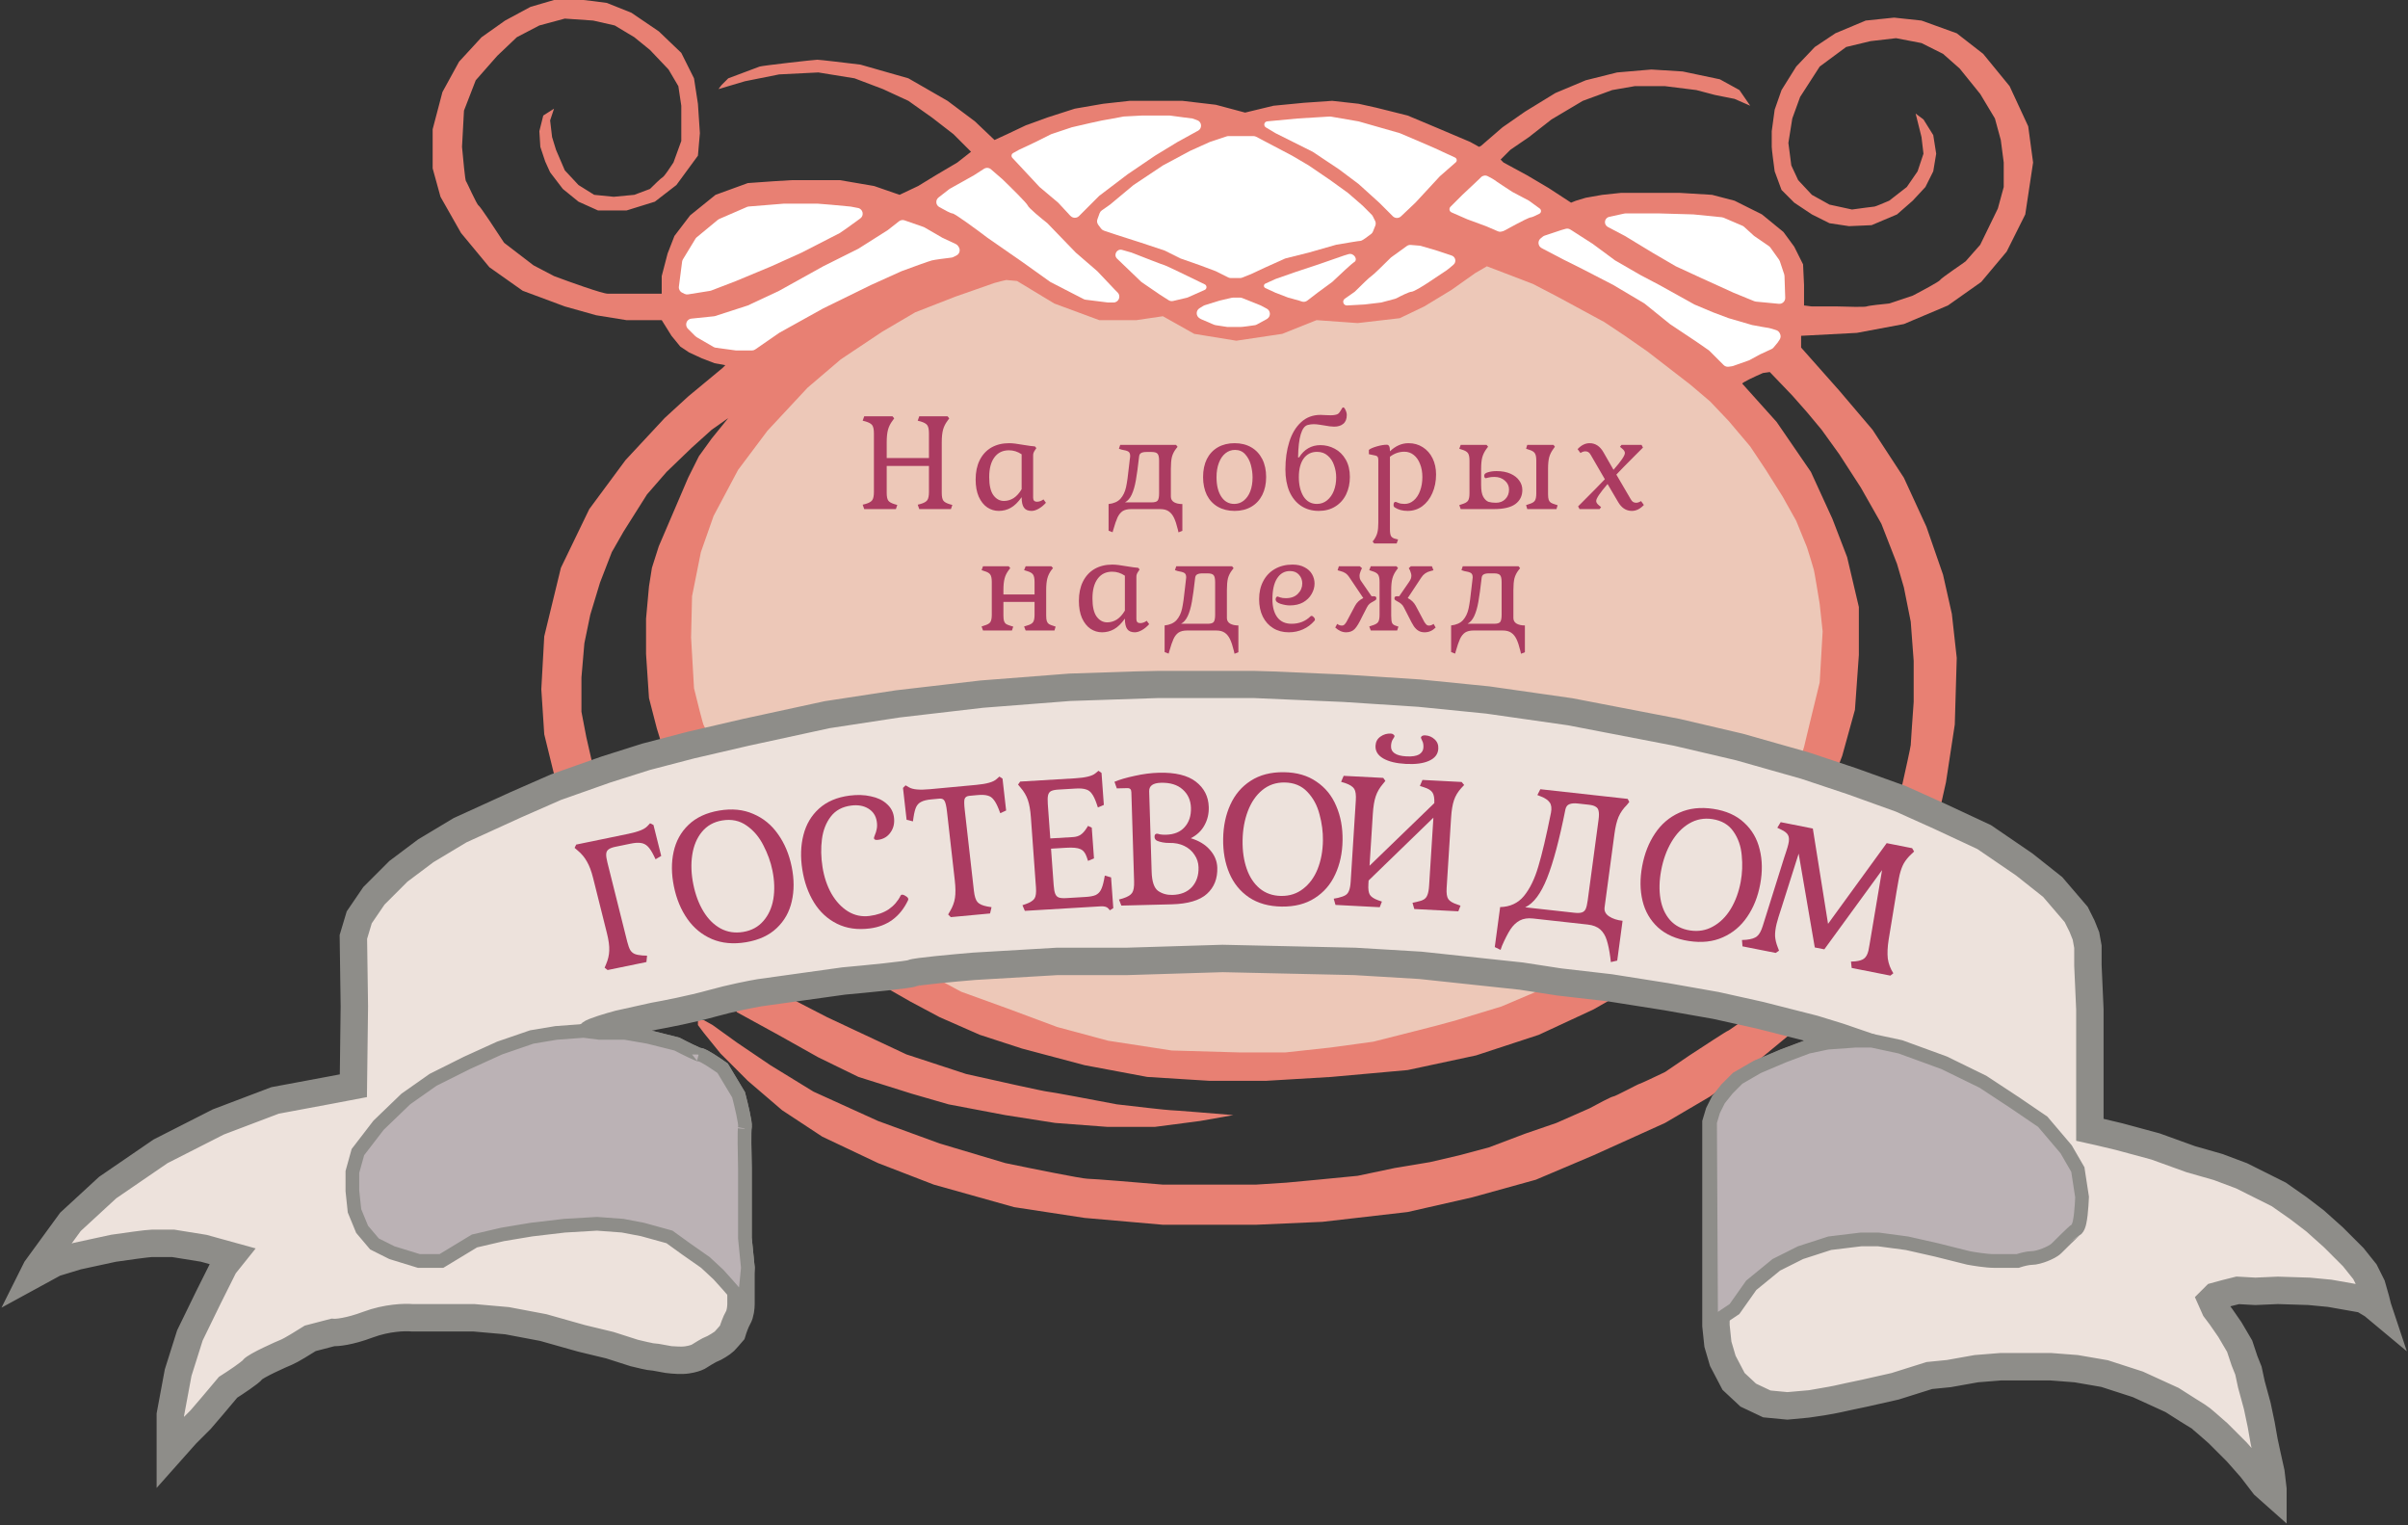 <svg width="1230" height="779" viewBox="0 0 1230 779" fill="none" xmlns="http://www.w3.org/2000/svg">
<rect x="0" y="0" width="1230" height="779" fill="#333333" stroke="none"/>
<path d="M363.5 224L372 213.5L363.5 219.5L353.5 228.5L340.5 241L330.5 252.5L318.5 271.5L312.5 282L306.5 297.5L301.5 314L298.5 328.5L297 346V363.5L299.5 376.5L303.5 394L306 396.5L385.5 495.5L407 511.5L422.5 519.5L463 538.5L493.5 548.5C506.833 551.5 533.8 557.5 535 557.5C536.2 557.5 559.167 561.833 570.5 564C579 565 596.4 567 598 567C599.6 567 620 568.667 630 569.5L613 572.5L590 575.5H565.5L539 573.5L513.5 569.5L484.5 564L465.5 558.5L438.5 550L418 540L397.5 528.5L376.5 517L364 503.5L293 414L284.5 401.5L278 375L276.5 352L278 325L286.5 290L301 260L319.5 235L339.5 213.5L351.5 202.5L369 188L370.5 186.5L365 185.5L358.5 183L352 180L347.5 177L343 171.5L338 163.5H320L304.5 161L288.5 156.5L267 148.5L250 136.5L235.5 119L225 100.5L221 86V66L226 47L234.5 31.5L246 19L258 10.5L271 3.5L283 0H298C298.8 0 306.333 1 310 1.5L322.5 6.5L336.5 16L348 27L354.5 40L356.5 53L357.5 68L356.5 79.5L345.5 94.5L334.5 103L320 107.5H305.5L295.5 103L287.5 96.5L281 88L278.5 82.5L276 75L275.5 67L277.5 59L283 55.5L281 61.5L282 70L284 76.5L288.5 87L295.5 94.5L303.5 99.5L313.5 100.5L324 99.5L332 96.5C333.833 94.667 337.7 90.9 338.5 90.5C339.3 90.1 342.5 85.333 344 83L348 72V54L346.5 44L341.5 35.5L332 25.5L324 19L314 13L303 10.5L288.5 9.5L275.5 13L264 19L254 28.5L243 41L237 56.5L236 75C236.5 80.667 237.6 92.1 238 92.5C238.5 93 243.5 104.5 244.5 105C245.3 105.4 253.5 117.833 257.5 124L272.5 135.5L283 141C291 144 307.7 150 310.5 150H338V141L341 129.5L344.5 120.5L352.5 110L365.5 99.5L382 93.5C388.833 93 402.9 92 404.5 92H429L446.5 95L459.5 99.5L469 95L478 89.5L489 83L496 77.5L487 68.5L476 60L464 51.5L451 45.5L436.5 40L418 37L398 38L380.5 41.5L367 45.5L368.5 43.5L372 40C376.833 38.167 386.8 34.4 388 34C389.5 33.5 416 30.5 417.5 30.5C418.7 30.5 432.667 32.167 439.5 33L464 40L484 51.5L498 62L508 71.5L514.5 68.5L524 64L535 60L549 55.5L563.5 53L577 51.5H593H604L621 53.5L636 57.5L650.5 54L666 52.5L680.5 51.5L694 53L703 55L719 59L734.5 65.5L751 72.5L755.5 75L756.5 74.5L767.5 65L779 57L794.5 47.5L810 41L826 37L843.5 35.5L859.5 36.5L878.5 40.5L888.5 46L894 54L886 50.5L876 48.5L866.5 46L850.5 44H835L823.5 46L808.5 51.5L792.5 61L781 70L771.5 76.5L766.5 81.5L768 83L780 89.5L791 96L802.5 103.5L805 102.5L810 101L818.5 99.5L828 98.5H842H858L874.5 99.5L886 102.5L900 109.5L911 118.5L916.5 126L921 135L921.5 145.5V156L925.5 156.5H938.5C943.167 156.667 952.7 156.9 953.5 156.5C954.3 156.1 961.5 155.333 965 155L977 151C981.5 148.667 990.6 143.8 991 143C991.5 142 1003.5 134 1004 133.5C1004.4 133.1 1009.17 127.667 1011.5 125L1020.5 106.5L1023.5 95.5V83L1022 71.5L1019 60.5L1011.5 48L1001 35L992.5 27.5L981.5 22L968.5 19.5L955.5 21L943 24L929.5 34L919.5 49.5L915.5 60.5L913.5 73L915 84.5L918.5 92L925.5 99.5L934.5 104.5L946 107C949.667 106.5 957.1 105.5 957.5 105.5C957.9 105.5 962.667 103.5 965 102.5L974 95.5L979.5 87.5L982.5 78.5L981.5 70L979.5 62L978.5 58L982.5 61L987.5 69L989 78.5L987.5 87.5L983.5 95.5L977 102.5L969 109.5L956 115L944.5 115.5L934.5 114L925.5 109.5L916.5 103.5L910 97L906.5 87.5C906 83.833 905 76.2 905 75V67L906.5 56L910 46L917.5 34L927 24L937.5 17L953 10.5L967.5 9L981.5 10.5L999.5 17L1013 27.5L1026.5 44L1036 64.5L1038.5 83L1034.5 109.5L1025 128.5L1012 144L995 156L972.5 165.5L948.5 170L920 171.5V177.5L939.5 199.5L956.5 219.5L972.5 244L984 269L992.5 293.5L997 313.5L999.5 336L998.5 370L994 399.5L988.5 424L931.5 508L914 528.5L894 545L873.5 560L850.5 573.5L814 590L784.5 602.5L752 611.5L719 619L675.5 624L641.5 625.5H594L554 622L518 616.5L477 605L448.5 594L420 580.5L399.5 567L382 552L368 538L359.5 527.5L356.5 523.5V521H359.5L364 523.5L376.5 532.5L393.5 544L415.5 557.5L448.5 572.5L480 584L513.5 594C526.333 596.667 552.7 602 555.5 602C558.3 602 582.333 604 594 605H641.5L657 604L673 602.5L693.5 600.5L712.5 596.5L730.5 593.5L745.5 590L760.5 586L779 579L795 573.5L812 566C815.667 564 823.2 560 824 560C825 560 837 553.5 837.5 553.5C837.9 553.5 846.333 549.5 850.5 547.5L863 539C869.333 534.833 882.1 526.5 882.5 526.5C882.9 526.5 889.333 521.833 892.5 519.5L904.5 511.5L969 409.5L971.5 401.5C973 394.833 976 381.3 976 380.5C976 379.7 977 365.5 977.5 358.5V337.5L976 317.5L972.5 300L969 288L961 267.5L950.5 249L939.5 232L930.5 219.5L923 210.5L915.5 202L904 190L900.5 190.5C896.667 192.167 889.2 195.6 890 196L907.5 215.5L925 241L936 265L943.5 284.5L949.5 310V334.5L947.5 362.5L941 386L933 407L835 503.5L814 515.5L786 528.5L754 539L719 546.5L680 550L646.5 552H618L586 550L554 544L522 535.5L500.5 528.5L480 519.5L465 511.5L451 503.5L438.5 495.5L339.5 385L335.5 372L331.5 356.5L330 334V316L331.5 299.5L333 290L336.5 279L344 261.5L351.5 244L357 233L363.5 224Z" fill="#E88073"/>
<path d="M364.686 161.533L353.191 162.722C351.662 162.88 350.5 164.168 350.5 165.706V165.757C350.5 166.553 350.816 167.316 351.379 167.879L355.222 171.722C355.407 171.907 355.614 172.066 355.84 172.197L364.488 177.204C364.826 177.399 365.199 177.527 365.586 177.58L376 179H384.063C384.673 179 385.269 178.814 385.771 178.467L398 170L420.5 157.5L445 145.5L460.5 138.5C465 136.833 474.4 133.4 476 133C477.508 132.623 482.983 131.92 485.98 131.562C486.325 131.52 486.659 131.421 486.97 131.265L488.549 130.475C490.131 129.684 490.689 127.703 489.751 126.202L489.471 125.753C489.163 125.262 488.721 124.87 488.195 124.624L481.5 121.5L472.247 116.143C472.083 116.048 471.91 115.969 471.73 115.906L462.049 112.539C461.084 112.203 460.014 112.382 459.21 113.013L453.5 117.5L438.5 127L420.5 136L398 148.5L382 156L365.301 161.403C365.101 161.467 364.895 161.511 364.686 161.533Z" fill="white"/>
<path d="M348.418 133.632L346.773 146.386C346.609 147.652 347.265 148.882 348.406 149.453L349.637 150.069C350.198 150.349 350.833 150.447 351.453 150.348L362.69 148.55C362.896 148.517 363.098 148.462 363.293 148.387L376 143.5L394 136L409.5 129C415.667 125.833 428.2 119.4 429 119C429.558 118.721 434.686 115.023 439.434 111.566C441.554 110.023 440.804 106.701 438.228 106.21L434.5 105.5C429.333 105 418.7 104 417.5 104H400.5L382.495 105.46C382.167 105.486 381.846 105.567 381.544 105.697L367.39 111.831C367.131 111.943 366.89 112.091 366.672 112.271L355.889 121.178C355.632 121.391 355.411 121.646 355.237 121.931L348.831 132.456C348.613 132.815 348.472 133.215 348.418 133.632Z" fill="white"/>
<path d="M484.821 96.639L479.426 100.835C477.77 102.123 477.915 104.666 479.735 105.71C482.594 107.35 485.695 109 486.5 109C487.7 109 499 117.333 504.5 121.5L522.5 134L536.322 143.873C536.441 143.958 536.565 144.033 536.694 144.1L553.527 152.757C553.84 152.918 554.178 153.022 554.527 153.066L566 154.5H568.757C571.43 154.5 572.769 151.269 570.879 149.379L569.5 148L560.5 138.5L549.5 129L535 114C531.833 111.5 525.4 106.2 525 105C524.6 103.8 516.167 95.5 512 91.5L506.198 86.471C505.191 85.599 503.731 85.495 502.61 86.215L497.5 89.5L485.197 96.389C485.066 96.463 484.94 96.546 484.821 96.639Z" fill="white"/>
<path d="M606.226 152.064L599.231 153.71C598.444 153.896 597.615 153.755 596.933 153.321L592.5 150.5L583.205 144.14C583.068 144.047 582.94 143.943 582.821 143.828L570.5 132C568.664 130.023 570.591 126.883 573.185 127.624L578 129C583.5 131.167 594.6 135.5 595 135.5C595.358 135.5 607.462 141.36 615.384 145.223C616.513 145.773 616.577 147.354 615.5 148L606.757 151.886C606.586 151.962 606.408 152.022 606.226 152.064Z" fill="white"/>
<path d="M531 95.5L517.086 80.592C517.029 80.531 516.977 80.465 516.93 80.395C516.429 79.644 516.676 78.624 517.466 78.186L520.5 76.5L529 72.5L536.809 68.595C536.936 68.532 537.068 68.478 537.202 68.433L547.5 65C552.5 63.833 562.6 61.5 563 61.5C563.4 61.5 570.5 60.167 574 59.5L583.5 59H597.5C601.167 59.5 608.6 60.5 609 60.5C609.164 60.5 610.228 60.892 611.622 61.434C614.063 62.383 614.136 65.783 611.759 66.881L611.5 67L601.5 72.5L590 79.5L576 89L561.5 100L551.156 110.344C550.183 111.317 548.672 111.503 547.491 110.795L547.365 110.719C547.123 110.574 546.902 110.395 546.71 110.188L540.5 103.5L531 95.5Z" fill="white"/>
<path d="M626.538 69.654L618 72.5L608 77L594 84.5L579 94.5L567 104.5L562.775 107.457C562.271 107.81 561.887 108.311 561.676 108.89L560.555 111.974C560.209 112.926 560.366 113.989 560.974 114.799L562.438 116.75C562.804 117.238 563.31 117.603 563.889 117.796L570.5 120L583 124L594.798 127.933C594.932 127.977 595.064 128.032 595.191 128.095L603 132L613 135.5L621 138.5L627.367 141.683C627.783 141.892 628.242 142 628.708 142H633.422C633.804 142 634.182 141.927 634.536 141.785L639 140L646.5 136.5L656.256 132.11C656.418 132.037 656.587 131.978 656.76 131.935L668.5 129L682.5 125C686.333 124.333 694.2 123 695 123C695.711 123 698.58 120.894 700.38 119.489C700.789 119.17 701.101 118.747 701.294 118.266L702.5 115.251C702.818 114.455 702.781 113.561 702.398 112.795L701.218 110.435C701.074 110.147 700.884 109.884 700.656 109.656L696 105L688.5 98.5L679.5 92L668.5 84.5L660 79.5L650.5 74.5L641.656 69.845C641.225 69.618 640.746 69.5 640.259 69.5H634H627.487C627.164 69.5 626.844 69.552 626.538 69.654Z" fill="white"/>
<path d="M723 103.5L715.62 110.492C714.44 111.61 712.584 111.584 711.435 110.435L704.5 103.5L694 94L684 86.5L670.5 77.5L651.5 68L646.608 65.065C645.478 64.387 645.542 62.729 646.72 62.14C646.905 62.047 647.106 61.99 647.311 61.971L663 60.5L679.152 59.521C679.383 59.507 679.615 59.52 679.843 59.559L694 62L715 68C720.5 70.333 731.7 75.1 732.5 75.5C733.168 75.834 738.995 78.515 743.229 80.458C744.254 80.929 744.402 82.323 743.5 83L735.5 90L723 103.5Z" fill="white"/>
<path d="M623 153.5L615.358 155.888C615.12 155.962 614.893 156.066 614.681 156.197L612.705 157.413C610.788 158.592 610.804 161.382 612.733 162.54L613.5 163L620.15 165.85C620.383 165.95 620.626 166.019 620.876 166.058L626.773 166.965C626.924 166.988 627.075 167 627.228 167H633.5C634.611 167 638.668 166.428 640.982 166.079C641.326 166.027 641.656 165.915 641.961 165.748L647 163L647.326 162.783C649.214 161.524 649.075 158.707 647.074 157.639L644 156L634.536 152.215C634.182 152.073 633.804 152 633.422 152H631.5H629.842C629.615 152 629.388 152.026 629.167 152.077L623 153.5Z" fill="white"/>
<path d="M651.5 149.5L646.316 147.107C645.625 146.788 645.382 145.928 645.804 145.294C645.932 145.102 646.112 144.949 646.322 144.854L651.5 142.5L661.5 139L675 134.5L686.5 130.5L688.848 129.786C691.537 128.967 694.014 132.743 691.5 134C690.7 134.4 683.833 140.833 680.5 144L673 149.5L667.764 153.527C666.974 154.135 665.933 154.311 664.987 153.996L663.5 153.5L658 152L651.5 149.5Z" fill="white"/>
<path d="M691.785 149.151L686.915 152.559C685.4 153.62 686.151 156 688 156L697 155.5L705.286 154.525C705.428 154.508 705.57 154.481 705.708 154.444L712.66 152.591C712.886 152.53 713.102 152.445 713.308 152.335C715.579 151.127 719.854 149 721 149C722.2 149 727.5 145.667 730 144L739 138C739.628 137.581 741.016 136.412 742.458 135.155C744.058 133.76 743.514 131.171 741.5 130.5L734 128L725.793 125.586C725.598 125.529 725.398 125.492 725.196 125.475L720.606 125.092C719.892 125.033 719.181 125.23 718.6 125.65L710.695 131.359C710.565 131.453 710.445 131.555 710.332 131.668C707.275 134.721 701.285 140.607 700.5 141C699.719 141.39 694.747 146.258 692.185 148.816C692.061 148.939 691.928 149.05 691.785 149.151Z" fill="white"/>
<path d="M747 99.5L740.904 105.596C740.003 106.497 740.317 108.027 741.5 108.5L749.5 112L759 115.5L765.071 118.102C765.674 118.36 766.344 118.414 766.98 118.255L767.636 118.091C767.878 118.031 768.111 117.94 768.331 117.822L774.5 114.5C776.667 113.333 781.2 111 782 111C782.545 111 784.511 110.073 786.289 109.166C787.331 108.634 787.436 107.202 786.5 106.5L781.172 102.625C781.058 102.542 780.937 102.467 780.812 102.4L772.5 98C769.667 96.167 763.9 92.4 763.5 92C763.225 91.725 761.511 90.801 759.927 89.981C758.78 89.387 757.384 89.616 756.471 90.529L755.5 91.5L747 99.5Z" fill="white"/>
<path d="M829.685 109.068L821.996 110.74C820.223 111.125 819.289 113.077 820.1 114.7C820.36 115.22 820.777 115.646 821.292 115.917L830 120.5L844 129L856 136L869 142L885.5 149.5L896.09 153.832C896.362 153.943 896.649 154.014 896.941 154.042L907 155L908.589 155.159C910.395 155.339 911.946 153.888 911.886 152.074L911.515 140.935C911.505 140.647 911.454 140.361 911.362 140.087L909.143 133.428C909.048 133.144 908.912 132.876 908.738 132.633L904.307 126.429C904.104 126.145 903.853 125.899 903.565 125.701L896 120.5L890.873 115.839C890.626 115.615 890.343 115.433 890.037 115.301L880.424 111.182C880.143 111.061 879.845 110.985 879.541 110.954L865 109.5L847.5 109H830.322C830.108 109 829.894 109.023 829.685 109.068Z" fill="white"/>
<path d="M788.082 120.834L786.992 121.707C785.326 123.039 785.544 125.636 787.409 126.672L788 127L798.5 132.5L808.5 137.5L824 145.5L839.814 154.89C839.938 154.963 840.056 155.045 840.168 155.136L853 165.5L866.5 174.5L872.778 178.846C872.926 178.948 873.064 179.064 873.191 179.191L880.439 186.439C881.107 187.107 882.05 187.421 882.985 187.288L884.706 187.042C884.901 187.014 885.094 186.967 885.28 186.901L893.273 184.08C893.424 184.027 893.571 183.961 893.711 183.885L899 181L904.886 178.284C905.29 178.097 905.648 177.822 905.933 177.48L908 175L909.034 173.449C909.631 172.553 909.703 171.406 909.221 170.443L909.056 170.111C908.7 169.4 908.076 168.858 907.32 168.612C905.763 168.107 903.812 167.5 903.5 167.5C903.1 167.5 897.667 166.5 895 166L883 162.5L875 159.5L865.5 155.5L847.5 145.5L838 140.5L825 133L813.5 124.5L802.14 117.23C801.415 116.766 800.526 116.635 799.699 116.872L797.5 117.5L789.008 120.331C788.672 120.443 788.359 120.613 788.082 120.834Z" fill="white"/>
<path d="M538.5 155L519.5 143.5C517.833 143.333 514.4 143 514 143C513.6 143 509.833 144 508 144.5L488 151.5L467.5 159.5L450.5 169.5L429.5 183.5L412.5 198L392 220L377 240L364.5 263.5L358 282L353.5 304.5L353 325.5L354.5 351.5C356 357.667 359.1 370.1 359.5 370.5C359.9 370.9 364.667 383 367 389L461 490.5L477 499L491 506.5L514.5 515L540 524.5L566 531.5L598.5 536.5L633.5 537.5H656.5L679.5 535L701.5 532L733 524L744 521L767 514L787 505.5L809.5 494.5L819.5 478.5L919 389.5L921.5 381.5L924.5 369L929.5 348.5L931 322.5L929.5 308.5C928.667 303.333 926.9 292.6 926.5 291C926.1 289.4 924 282.667 923 279.5L917.5 266L910.5 253.5L902 240L894 228L883 215L873.5 205L863.5 196.5L841.5 179.5L830 171.5L819.5 164.5L795.5 151.5L783 145L759.5 136L753.5 139.5L741.5 148L727.5 156.5L715 162.5L693.5 165L672.5 163.5L655 170.5L631.5 174L610 170.5L594 161.5L580.5 163.5H561.5L538.5 155Z" fill="#EDC8B8"/>
<mask id="path-5-outside-1" maskUnits="userSpaceOnUse" x="0" y="342.5" width="1230" height="436" fill="black">
<rect fill="white" y="342.5" width="1230" height="436"/>
<path d="M36 624L18.5 648L17 651L28 645L39.5 641.5L58 637.5C63.667 636.667 75.5 635 77.5 635H88.5L104 637.5L118.5 641.5L114.5 646.5L106.5 662.5L97 682L91 701L87 722.5V741.5L95 732.5L102.5 725L108.5 718L116.5 708.5C120.167 706.167 127.8 701.1 129 699.5C130.5 697.5 144 691.5 146.5 690.5C148.5 689.7 155.333 685.5 158.5 683.5L170 680.5C172 680.667 178.4 680.1 188 676.5C197.6 672.9 207 672.667 210.5 673H242L259 674.5L277.5 678L297 683.5L311.5 687L324 691C326.667 691.667 332.3 693 333.5 693C335 693 341.5 694.5 343 694.5C344.5 694.5 347.5 695 351 694.5C353.8 694.1 355.833 693.333 356.5 693C358.333 691.833 362.3 689.4 363.5 689C365 688.5 369 686 370 685C370.8 684.2 373 681.667 374 680.5C374.5 678.833 375.8 675 377 673C378.2 671 378.5 667.5 378.5 666V647.5L377 632.5V596.5C376.833 590 376.6 576.7 377 575.5C377.4 574.3 375.167 565 374 560.5L366.5 548C363.667 546 357.7 542 356.5 542C355.3 542 348 538.333 344.5 536.5L330.5 533L319 531H306L298 530C298.667 529.833 300.3 529.2 301.5 528C302.7 526.8 311.667 524.167 316 523L334 519C339.667 518 353.5 515.3 363.5 512.5C373.5 509.7 384 507.667 388 507L431 501C442.167 500 464.8 497.8 466 497C467.2 496.2 487.5 494.333 497.5 493.5L540 491H575.5L624.5 489.5L692 491L725.5 493L777 498.5L796.5 501.5L822.5 504.5L851 509L876.5 513.5L899 518.5L926.5 525.5L939.5 529.5L955.5 535H947.5L933.5 536L924 538L912 542.5L899 548L889.5 553.5L884.5 558.5L880.5 563.5L878 568.5L876.5 573.5V677L877.5 686.5L880 695L885.5 705.5L893 712.5L902.5 717L913 718C916.5 717.667 923.6 717 924 717C924.5 717 936.5 715 938.5 714.5C940.1 714.1 948.5 712.333 952.5 711.5L968 708L985.5 702.5L995.5 701.5L1009.5 699L1022 698H1047.5L1060.5 699L1075 701.5L1092 707L1109.5 715C1113.67 717.667 1122.2 723.1 1123 723.5C1123.8 723.9 1130 729.333 1133 732L1142.5 741.5L1150 750L1156.5 758.5L1161 762.5V760.5L1160 752L1158 743L1156.5 736L1155 727.5L1153 718L1150 707L1148.5 700L1146.5 695L1144 687.5L1139 679L1134.5 672.5L1131.5 668.5L1129.5 664L1131.5 662L1137 660.5L1143 659L1152 659.5L1163.5 659L1179.5 659.5L1190 660.5L1207 663.5L1212 666.5L1215 669L1214.5 667.5L1213.5 663.5L1211.5 656.5L1208 649.5L1202 642L1192 632L1182.5 623.5L1174 617L1164 610L1145 600.5L1133 596L1119 592L1101 585.5L1082.5 580.5L1072 578L1067.5 577V515.5L1066.5 493V483.5L1065.5 478L1063.5 473L1060.5 467L1048.5 453L1034 441.5L1013.5 427.5L991 417L971 408L946 399L922 391L888.5 381.5L856.5 374L802 363.5L760 357.5L725 354L686.5 351.5L640.5 349.5H591.5L546.5 351L501.5 354.5L458.5 359.5L422.5 365L381 374L353 380.5L330 386.5L309.5 393L284 402L263.5 411L235 424L217.5 434.5L203.5 445L191 457.5L183.5 468.5L180.5 478.5L181 514L180.5 554.5L170 556.5L140.5 562L111.5 573L82 588L55 606.5L36 624Z"/>
</mask>
<path d="M36 624L18.5 648L17 651L28 645L39.5 641.5L58 637.5C63.667 636.667 75.5 635 77.5 635H88.5L104 637.5L118.5 641.5L114.5 646.5L106.5 662.5L97 682L91 701L87 722.5V741.5L95 732.5L102.5 725L108.5 718L116.5 708.5C120.167 706.167 127.8 701.1 129 699.5C130.5 697.5 144 691.5 146.5 690.5C148.5 689.7 155.333 685.5 158.5 683.5L170 680.5C172 680.667 178.4 680.1 188 676.5C197.6 672.9 207 672.667 210.5 673H242L259 674.5L277.5 678L297 683.5L311.5 687L324 691C326.667 691.667 332.3 693 333.5 693C335 693 341.5 694.5 343 694.5C344.5 694.5 347.5 695 351 694.5C353.8 694.1 355.833 693.333 356.5 693C358.333 691.833 362.3 689.4 363.5 689C365 688.5 369 686 370 685C370.8 684.2 373 681.667 374 680.5C374.5 678.833 375.8 675 377 673C378.2 671 378.5 667.5 378.5 666V647.5L377 632.5V596.5C376.833 590 376.6 576.7 377 575.5C377.4 574.3 375.167 565 374 560.5L366.5 548C363.667 546 357.7 542 356.5 542C355.3 542 348 538.333 344.5 536.5L330.5 533L319 531H306L298 530C298.667 529.833 300.3 529.2 301.5 528C302.7 526.8 311.667 524.167 316 523L334 519C339.667 518 353.5 515.3 363.5 512.5C373.5 509.7 384 507.667 388 507L431 501C442.167 500 464.8 497.8 466 497C467.2 496.2 487.5 494.333 497.5 493.5L540 491H575.5L624.5 489.5L692 491L725.5 493L777 498.5L796.5 501.5L822.5 504.5L851 509L876.5 513.5L899 518.5L926.5 525.5L939.5 529.5L955.5 535H947.5L933.5 536L924 538L912 542.5L899 548L889.5 553.5L884.5 558.5L880.5 563.5L878 568.5L876.5 573.5V677L877.5 686.5L880 695L885.5 705.5L893 712.5L902.5 717L913 718C916.5 717.667 923.6 717 924 717C924.5 717 936.5 715 938.5 714.5C940.1 714.1 948.5 712.333 952.5 711.5L968 708L985.5 702.5L995.5 701.5L1009.5 699L1022 698H1047.5L1060.5 699L1075 701.5L1092 707L1109.5 715C1113.67 717.667 1122.2 723.1 1123 723.5C1123.8 723.9 1130 729.333 1133 732L1142.5 741.5L1150 750L1156.5 758.5L1161 762.5V760.5L1160 752L1158 743L1156.5 736L1155 727.5L1153 718L1150 707L1148.5 700L1146.5 695L1144 687.5L1139 679L1134.5 672.5L1131.5 668.5L1129.5 664L1131.5 662L1137 660.5L1143 659L1152 659.5L1163.5 659L1179.5 659.5L1190 660.5L1207 663.5L1212 666.5L1215 669L1214.5 667.5L1213.5 663.5L1211.5 656.5L1208 649.5L1202 642L1192 632L1182.5 623.5L1174 617L1164 610L1145 600.5L1133 596L1119 592L1101 585.5L1082.5 580.5L1072 578L1067.5 577V515.5L1066.5 493V483.5L1065.5 478L1063.5 473L1060.5 467L1048.5 453L1034 441.5L1013.5 427.5L991 417L971 408L946 399L922 391L888.5 381.5L856.5 374L802 363.5L760 357.5L725 354L686.5 351.5L640.5 349.5H591.5L546.5 351L501.5 354.5L458.5 359.5L422.5 365L381 374L353 380.5L330 386.5L309.5 393L284 402L263.5 411L235 424L217.5 434.5L203.5 445L191 457.5L183.5 468.5L180.5 478.5L181 514L180.5 554.5L170 556.5L140.5 562L111.5 573L82 588L55 606.5L36 624Z" fill="#EDE2DC"/>
<path d="M36 624L18.5 648L17 651L28 645L39.5 641.5L58 637.5C63.667 636.667 75.5 635 77.5 635H88.5L104 637.5L118.5 641.5L114.5 646.5L106.5 662.5L97 682L91 701L87 722.5V741.5L95 732.5L102.5 725L108.5 718L116.5 708.5C120.167 706.167 127.8 701.1 129 699.5C130.5 697.5 144 691.5 146.5 690.5C148.5 689.7 155.333 685.5 158.5 683.5L170 680.5C172 680.667 178.4 680.1 188 676.5C197.6 672.9 207 672.667 210.5 673H242L259 674.5L277.5 678L297 683.5L311.5 687L324 691C326.667 691.667 332.3 693 333.5 693C335 693 341.5 694.5 343 694.5C344.5 694.5 347.5 695 351 694.5C353.8 694.1 355.833 693.333 356.5 693C358.333 691.833 362.3 689.4 363.5 689C365 688.5 369 686 370 685C370.8 684.2 373 681.667 374 680.5C374.5 678.833 375.8 675 377 673C378.2 671 378.5 667.5 378.5 666V647.5L377 632.5V596.5C376.833 590 376.6 576.7 377 575.5C377.4 574.3 375.167 565 374 560.5L366.5 548C363.667 546 357.7 542 356.5 542C355.3 542 348 538.333 344.5 536.5L330.5 533L319 531H306L298 530C298.667 529.833 300.3 529.2 301.5 528C302.7 526.8 311.667 524.167 316 523L334 519C339.667 518 353.5 515.3 363.5 512.5C373.5 509.7 384 507.667 388 507L431 501C442.167 500 464.8 497.8 466 497C467.2 496.2 487.5 494.333 497.5 493.5L540 491H575.5L624.5 489.5L692 491L725.5 493L777 498.5L796.5 501.5L822.5 504.5L851 509L876.5 513.5L899 518.5L926.5 525.5L939.5 529.5L955.5 535H947.5L933.5 536L924 538L912 542.5L899 548L889.5 553.5L884.5 558.5L880.5 563.5L878 568.5L876.5 573.5V677L877.5 686.5L880 695L885.5 705.5L893 712.5L902.5 717L913 718C916.5 717.667 923.6 717 924 717C924.5 717 936.5 715 938.5 714.5C940.1 714.1 948.5 712.333 952.5 711.5L968 708L985.5 702.5L995.5 701.5L1009.5 699L1022 698H1047.5L1060.5 699L1075 701.5L1092 707L1109.5 715C1113.67 717.667 1122.2 723.1 1123 723.5C1123.8 723.9 1130 729.333 1133 732L1142.5 741.5L1150 750L1156.5 758.5L1161 762.5V760.5L1160 752L1158 743L1156.5 736L1155 727.5L1153 718L1150 707L1148.5 700L1146.5 695L1144 687.5L1139 679L1134.5 672.5L1131.5 668.5L1129.5 664L1131.5 662L1137 660.5L1143 659L1152 659.5L1163.5 659L1179.5 659.5L1190 660.5L1207 663.5L1212 666.5L1215 669L1214.5 667.5L1213.5 663.5L1211.5 656.5L1208 649.5L1202 642L1192 632L1182.5 623.5L1174 617L1164 610L1145 600.5L1133 596L1119 592L1101 585.5L1082.5 580.5L1072 578L1067.5 577V515.5L1066.5 493V483.5L1065.5 478L1063.5 473L1060.5 467L1048.5 453L1034 441.5L1013.5 427.5L991 417L971 408L946 399L922 391L888.5 381.5L856.5 374L802 363.5L760 357.5L725 354L686.5 351.5L640.5 349.5H591.5L546.5 351L501.5 354.5L458.5 359.5L422.5 365L381 374L353 380.5L330 386.5L309.5 393L284 402L263.5 411L235 424L217.5 434.5L203.5 445L191 457.5L183.5 468.5L180.5 478.5L181 514L180.5 554.5L170 556.5L140.5 562L111.5 573L82 588L55 606.5L36 624Z" stroke="#8E8D89" stroke-width="14" mask="url(#path-5-outside-1)"/>
<path d="M873.647 572.497L873.497 572.997L873.5 573.518L874 670.018L874.034 676.528L879.445 672.91L885.428 668.91L885.967 668.549L886.341 668.019L894.543 656.409L907.337 645.955L919.717 639.748L934.601 634.934L950.512 633H959.541L974.113 634.948L989.379 638.405L1005.3 642.395L1005.4 642.42L1005.5 642.44C1008.15 642.938 1014.66 644 1018.61 644H1030.08H1030.65L1031.19 643.819C1031.83 643.605 1032.99 643.262 1034.26 642.977C1035.56 642.681 1036.76 642.5 1037.56 642.5C1039.75 642.5 1042.5 641.664 1044.64 640.818C1045.78 640.368 1046.9 639.856 1047.86 639.332C1048.75 638.848 1049.77 638.216 1050.51 637.471C1051.26 636.722 1053.36 634.613 1055.46 632.571C1056.51 631.548 1057.55 630.557 1058.4 629.766C1058.83 629.371 1059.2 629.04 1059.49 628.786C1059.82 628.505 1059.95 628.407 1059.95 628.41C1061.06 627.669 1061.52 626.531 1061.67 626.156C1061.91 625.582 1062.08 624.95 1062.21 624.361C1062.48 623.165 1062.7 621.699 1062.87 620.224C1063.21 617.249 1063.41 613.855 1063.5 611.634L1063.51 611.3L1063.46 610.969L1061.46 597.969L1061.37 597.319L1061.04 596.75L1055.55 587.25L1055.39 586.975L1055.19 586.734L1043.72 573.234L1043.41 572.873L1043.02 572.606L1029.06 563.106L1029.04 563.091L1029.01 563.076L1013.06 552.576L1012.87 552.453L1012.67 552.355L993.223 542.855L993.058 542.775L992.886 542.712L970.946 534.712L970.718 534.629L970.482 534.578L956.52 531.578L956.157 531.5H955.785H947.807H947.681L947.556 531.509L933.595 532.509L933.356 532.526L933.122 532.575L923.648 534.575L923.388 534.63L923.139 534.724L911.171 539.224L911.103 539.25L911.036 539.278L898.072 544.778L897.871 544.863L897.681 544.973L888.207 550.473L887.81 550.704L887.486 551.029L882.5 556.029L882.363 556.166L882.242 556.317L878.253 561.317L878.022 561.607L877.857 561.938L875.364 566.938L875.229 567.208L875.143 567.497L873.647 572.497Z" fill="#BBB2B5" stroke="#8E8D89" stroke-width="7"/>
<path d="M298.434 526.527L298.089 526.484L297.741 526.51L284.241 527.51L284.082 527.521L283.925 527.548L271.925 529.548L271.637 529.595L271.362 529.69L255.362 535.19L255.204 535.244L255.052 535.314L238.552 542.814L238.493 542.841L238.435 542.87L221.435 551.37L221.2 551.487L220.986 551.638L207.486 561.138L207.266 561.292L207.072 561.479L193.572 574.479L193.385 574.66L193.226 574.866L183.226 587.866L182.81 588.406L182.628 589.063L180.128 598.063L180 598.523V599V608V608.184L180.019 608.366L181.019 617.866L181.072 618.367L181.264 618.833L184.764 627.333L184.973 627.841L185.328 628.261L190.828 634.761L191.292 635.309L191.935 635.63L199.935 639.63L200.194 639.76L200.471 639.845L213.471 643.845L213.974 644H214.5H224.5H225.478L226.314 643.493L242.338 633.782L256.686 630.434L271.492 627.966L288.308 625.988L304.973 625.008L318.042 625.976L328.206 627.912L341.962 631.706L350.451 637.837L350.472 637.853L350.493 637.867L360.295 644.729L367.003 650.958L371.382 655.823L374.866 659.805L380.18 665.878L380.983 657.848L381.983 647.848L382.017 647.5L381.983 647.152L380.5 632.325V596.5V596.455L380.499 596.41C380.416 593.174 380.316 588.247 380.287 583.989C380.273 581.856 380.276 579.916 380.307 578.447C380.323 577.708 380.344 577.123 380.371 576.705C380.382 576.53 380.393 576.409 380.401 576.331C380.511 575.9 380.534 575.526 380.542 575.321C380.554 575.02 380.543 574.724 380.526 574.464C380.491 573.941 380.416 573.35 380.323 572.749C380.136 571.538 379.841 570.044 379.509 568.501C378.841 565.401 377.979 561.901 377.388 559.622L377.261 559.133L377.001 558.699L369.501 546.199L369.121 545.566L368.518 545.141C367.068 544.117 364.812 542.578 362.745 541.284C361.718 540.64 360.686 540.025 359.8 539.559C359.361 539.328 358.899 539.102 358.457 538.926C358.194 538.821 357.603 538.588 356.894 538.52C356.884 538.516 356.872 538.512 356.86 538.508C356.659 538.444 356.354 538.33 355.939 538.16C355.117 537.823 354.048 537.338 352.864 536.776C350.506 535.656 347.848 534.303 346.124 533.4L345.754 533.206L345.349 533.105L331.349 529.605L331.225 529.574L331.1 529.552L319.6 527.552L319.302 527.5H319H306.218L298.434 526.527ZM380.413 576.239C380.413 576.24 380.412 576.251 380.409 576.27C380.412 576.247 380.413 576.237 380.413 576.239ZM357.02 538.555C357.021 538.555 357.008 538.553 356.98 538.545C357.006 538.551 357.02 538.554 357.02 538.555Z" fill="#BBB2B5" stroke="#8E8D89" stroke-width="7"/>
<path d="M320.903 425.855C325.949 424.815 329.194 423.521 330.638 421.972L332.059 420.459L333.792 421.322L337.748 437.118L334.863 438.839L333.898 436.879C332.866 434.777 331.848 433.235 330.844 432.253C329.84 431.271 328.685 430.696 327.38 430.527C326.059 430.298 324.287 430.413 322.065 430.872L314.316 432.469C312.694 432.803 311.514 433.265 310.778 433.855C310.086 434.373 309.71 435.139 309.648 436.153C309.586 437.167 309.793 438.625 310.27 440.529L320.373 480.867C320.85 482.771 321.373 484.228 321.942 485.237C322.555 486.174 323.32 486.83 324.235 487.204C325.15 487.579 326.478 487.837 328.219 487.978L330.516 488.068L330.194 491.325L310.371 495.411L308.842 494.225L309.611 492.377C310.606 490.045 311.136 487.746 311.2 485.48C311.31 483.142 310.917 480.189 310.023 476.619L302.96 448.418C302.08 444.908 301.035 442.12 299.823 440.055C298.656 437.918 297.075 436.023 295.082 434.369L293.508 433.004L294.322 431.335L320.903 425.855Z" fill="#AB3B61"/>
<path d="M344.231 452.732C342.926 446.363 342.875 440.467 344.079 435.042C345.27 429.558 347.802 424.966 351.674 421.267C355.595 417.498 360.821 415.063 367.353 413.961C373.885 412.86 379.696 413.434 384.787 415.684C389.926 417.863 394.138 421.318 397.422 426.048C400.754 430.707 403.073 436.222 404.378 442.591C405.683 448.96 405.703 454.862 404.439 460.296C403.235 465.721 400.667 470.287 396.734 473.996C392.862 477.695 387.66 480.095 381.128 481.197C374.596 482.298 368.761 481.759 363.621 479.58C358.543 477.39 354.368 473.961 351.096 469.291C347.824 464.621 345.536 459.101 344.231 452.732ZM394.545 444.528C393.658 440.202 392.131 435.953 389.962 431.781C387.841 427.539 384.992 424.165 381.413 421.661C377.821 419.096 373.637 418.217 368.859 419.022C364.565 419.746 361.116 421.695 358.513 424.869C355.958 427.973 354.319 431.886 353.597 436.607C352.875 441.329 353.068 446.394 354.176 451.801C355.247 457.029 356.963 461.588 359.325 465.479C361.686 469.37 364.595 472.267 368.051 474.171C371.567 476.064 375.442 476.654 379.676 475.94C383.909 475.227 387.316 473.378 389.896 470.394C392.536 467.4 394.242 463.663 395.013 459.182C395.772 454.64 395.616 449.756 394.545 444.528Z" fill="#AB3B61"/>
<path d="M433.948 406.325C437.902 405.813 441.521 405.932 444.804 406.682C448.138 407.363 450.819 408.623 452.846 410.462C454.925 412.234 456.169 414.422 456.579 417.027C457.065 420.117 456.522 422.784 454.951 425.027C453.441 427.263 451.287 428.562 448.489 428.924C447.212 429.089 446.516 428.809 446.401 428.082C446.373 427.9 446.535 427.353 446.888 426.442C447.302 425.523 447.611 424.525 447.814 423.448C448.068 422.302 448.076 420.972 447.837 419.457C447.39 416.609 445.963 414.445 443.558 412.963C441.152 411.482 438.216 410.966 434.749 411.414C430.248 411.997 426.787 413.867 424.367 417.024C421.946 420.181 420.441 424.024 419.85 428.552C419.259 433.079 419.354 437.827 420.135 442.796C420.936 447.885 422.456 452.418 424.695 456.393C426.995 460.361 429.83 463.395 433.202 465.493C436.563 467.53 440.221 468.293 444.175 467.782C448.068 467.278 451.334 466.144 453.973 464.38C456.603 462.556 458.626 460.223 460.041 457.381C460.185 457.115 460.379 456.967 460.622 456.935C461.17 456.864 461.826 457.088 462.59 457.608C463.406 458.059 463.856 458.557 463.942 459.102C463.971 459.284 463.918 459.538 463.783 459.864C459.762 468.236 453.281 473.001 444.34 474.159C438.014 474.978 432.428 474.186 427.582 471.784C422.735 469.383 418.817 465.779 415.826 460.973C412.826 456.106 410.826 450.492 409.825 444.13C408.815 437.708 409.004 431.81 410.394 426.437C411.773 421.004 414.419 416.519 418.332 412.984C422.295 409.379 427.501 407.16 433.948 406.325Z" fill="#AB3B61"/>
<path d="M510.15 413.264C509.283 411.066 508.422 409.453 507.564 408.424C506.761 407.329 505.725 406.625 504.455 406.312C503.179 405.939 501.441 405.855 499.243 406.06L495.121 406.444C493.838 406.564 493.035 407.101 492.711 408.055C492.441 408.942 492.469 410.818 492.794 413.682L497.478 455.002C497.796 457.805 498.414 459.718 499.332 460.741C500.25 461.764 501.908 462.502 504.304 462.956L506.473 463.308L505.726 466.519L485.666 468.391L484.309 467.039L485.313 465.283C486.612 463.129 487.439 460.896 487.794 458.584C488.149 456.273 488.119 453.288 487.705 449.632L483.725 414.529C483.4 411.664 482.976 409.825 482.452 409.012C481.982 408.132 481.105 407.752 479.823 407.872L475.701 408.256C473.502 408.461 471.82 408.865 470.654 409.466C469.481 410.007 468.594 410.89 467.992 412.116C467.445 413.276 466.994 415.012 466.639 417.324L466.327 419.478L463.089 418.671L461.244 402.399L462.575 401.074L464.358 402.109C466.213 403.229 469.767 403.544 475.019 403.054L498.744 400.841C503.995 400.351 507.404 399.386 508.969 397.947L510.483 396.604L512.083 397.656L513.928 413.928L510.938 415.315L510.15 413.264Z" fill="#AB3B61"/>
<path d="M538.214 452.051C538.355 454.009 538.615 455.468 538.992 456.428C539.369 457.389 539.968 458.029 540.791 458.348C541.675 458.664 542.943 458.773 544.596 458.675L554.515 458.084C556.719 457.953 558.417 457.636 559.611 457.135C560.8 456.573 561.691 455.721 562.285 454.58C562.936 453.374 563.485 451.621 563.934 449.321L564.332 447.178L567.534 448.093L568.67 463.784L566.906 464.902L566.098 463.937C565.363 463.12 564.046 462.769 562.148 462.882L523.485 465.185L522.262 462.309L524.151 461.644C526.367 460.836 527.805 459.89 528.465 458.806C529.124 457.723 529.359 455.866 529.168 453.235L526.571 417.357C526.306 413.687 525.785 410.738 525.009 408.511C524.232 406.284 523.006 404.207 521.329 402.279L520.016 400.699L521.103 399.159L549.206 397.485C554.471 397.172 557.914 396.321 559.536 394.935L561.102 393.643L562.658 394.749L563.84 411.082L560.798 412.369L560.094 410.291C559.318 408.064 558.522 406.422 557.708 405.365C556.95 404.243 555.944 403.504 554.688 403.149C553.428 402.732 551.696 402.59 549.492 402.721L540.584 403.252C538.931 403.35 537.689 403.608 536.859 404.027C536.089 404.441 535.587 405.147 535.352 406.144C535.116 407.141 535.07 408.618 535.211 410.576L536.487 428.194L548.15 427.499C549.619 427.411 550.883 427.029 551.941 426.351C553.055 425.609 554.108 424.44 555.1 422.846L555.761 421.792L557.671 422.692L558.807 438.383L555.764 439.67L555.06 437.593C554.359 435.546 553.28 434.228 551.823 433.639C550.423 432.985 548.039 432.758 544.671 432.959L536.865 433.424L538.214 452.051Z" fill="#AB3B61"/>
<path d="M617.431 412.131C617.536 415.564 616.803 418.681 615.233 421.482C613.723 424.281 611.398 426.487 608.257 428.1C612.406 429.345 615.658 431.318 618.011 434.019C620.426 436.719 621.685 439.755 621.789 443.127C621.96 448.705 620.195 453.167 616.494 456.513C612.792 459.858 606.772 461.636 598.433 461.847L572.774 462.496L571.574 459.397L573.672 458.792C575.981 458.059 577.518 457.13 578.281 456.007C579.044 454.883 579.382 452.911 579.295 450.091L577.899 404.665C577.875 403.868 577.704 403.32 577.388 403.021C577.07 402.661 576.544 402.49 575.808 402.509L570.474 402.644L569.265 399.27C571.87 398.161 575.306 397.153 579.573 396.248C583.839 395.281 587.964 394.747 591.95 394.646C600.35 394.434 606.655 395.962 610.867 399.229C615.079 402.497 617.267 406.798 617.431 412.131ZM588.259 445.263C588.414 450.29 589.526 453.544 591.597 455.026C593.665 456.446 596.079 457.121 598.838 457.051C603.13 456.943 606.464 455.601 608.839 453.025C611.212 450.388 612.336 447.016 612.21 442.909C612.138 440.579 611.46 438.48 610.175 436.61C608.95 434.678 607.216 433.157 604.973 432.048C602.73 430.94 600.137 430.422 597.194 430.497C596.151 430.523 595.044 430.428 593.871 430.213C592.76 429.995 591.863 429.742 591.179 429.453C590.246 429.047 589.765 428.384 589.737 427.464C589.703 426.361 590.115 425.798 590.974 425.777C591.219 425.77 591.713 425.881 592.457 426.107C593.259 426.271 594.304 426.337 595.592 426.304C599.761 426.198 602.943 424.891 605.136 422.381C607.39 419.87 608.455 416.592 608.331 412.546C608.212 408.683 606.797 405.56 604.085 403.174C601.435 400.787 597.749 399.653 593.028 399.773C588.92 399.877 586.909 401.339 586.996 404.159L588.259 445.263Z" fill="#AB3B61"/>
<path d="M624.784 428.409C624.88 421.909 626.1 416.096 628.445 410.972C630.791 405.787 634.255 401.719 638.838 398.769C643.483 395.759 649.117 394.294 655.74 394.374C662.364 394.454 667.922 396.055 672.415 399.176C676.971 402.237 680.345 406.387 682.537 411.628C684.792 416.807 685.871 422.647 685.776 429.148C685.68 435.649 684.429 441.461 682.023 446.584C679.678 451.708 676.183 455.744 671.539 458.694C666.957 461.644 661.354 463.079 654.73 462.998C648.107 462.918 642.517 461.348 637.962 458.287C633.468 455.227 630.124 451.107 627.931 445.929C625.737 440.75 624.688 434.91 624.784 428.409ZM675.744 429.303C675.809 424.887 675.231 420.433 674.009 415.941C672.849 411.388 670.789 407.56 667.829 404.457C664.87 401.293 660.968 399.681 656.123 399.623C651.769 399.57 647.977 400.874 644.748 403.533C641.582 406.132 639.137 409.691 637.414 414.209C635.692 418.727 634.79 423.746 634.709 429.265C634.63 434.601 635.326 439.394 636.797 443.644C638.268 447.894 640.488 451.264 643.457 453.753C646.487 456.243 650.149 457.514 654.442 457.566C658.735 457.618 662.464 456.406 665.629 453.93C668.855 451.454 671.328 448.08 673.047 443.807C674.767 439.473 675.666 434.638 675.744 429.303Z" fill="#AB3B61"/>
<path d="M746.022 462.528L744.917 465.418L722.407 464.246L721.502 461.067L723.558 460.622C725.239 460.279 726.495 459.853 727.326 459.344C728.158 458.835 728.759 458.067 729.131 457.043C729.568 455.96 729.851 454.409 729.979 452.389L732.18 417.59L699.086 449.675L698.976 451.42C698.809 454.052 699.061 455.907 699.73 456.986C700.399 458.065 701.815 458.998 703.977 459.786L705.872 460.438L704.767 463.328L682.166 462.151L681.261 458.972L683.501 458.536C685.185 458.132 686.443 457.676 687.275 457.166C688.106 456.657 688.707 455.89 689.079 454.865C689.517 453.783 689.797 452.262 689.921 450.303L692.547 408.802C692.725 405.987 692.45 404.007 691.724 402.864C690.997 401.721 689.492 400.752 687.207 399.957L685.037 399.291L686.337 396.227L706.549 397.279L707.651 398.811L706.352 400.401C704.693 402.341 703.485 404.428 702.729 406.661C701.974 408.894 701.48 411.847 701.247 415.519L699.563 442.146L732.651 410.153C732.748 407.64 732.432 405.843 731.701 404.761C730.975 403.618 729.496 402.712 727.264 402.043L725.278 401.387L726.578 398.322L746.607 399.365L747.892 400.906L746.409 402.487C744.693 404.363 743.457 406.417 742.701 408.65C741.945 410.883 741.449 413.866 741.213 417.6L738.942 453.5C738.771 456.194 739.052 458.081 739.782 459.163C740.512 460.245 741.991 461.151 744.219 461.882L746.022 462.528ZM702.616 380.77C702.74 378.811 703.574 377.288 705.117 376.202C706.726 375.057 708.51 374.536 710.47 374.638C711.022 374.667 711.471 374.844 711.819 375.169C712.171 375.433 712.338 375.718 712.318 376.024C712.307 376.208 712.029 376.715 711.485 377.547C710.944 378.317 710.63 379.406 710.541 380.814C710.328 384.18 712.947 386.006 718.398 386.289C721.277 386.439 723.417 386.121 724.819 385.334C726.224 384.486 726.974 383.327 727.067 381.858C727.159 380.389 726.957 379.212 726.46 378.326C726.025 377.444 725.812 376.911 725.824 376.727C725.847 376.36 726.05 376.063 726.433 375.838C726.816 375.612 727.314 375.515 727.927 375.547C729.887 375.649 731.532 376.349 732.864 377.646C734.199 378.883 734.804 380.48 734.681 382.439C734.506 385.194 732.933 387.23 729.962 388.55C727.051 389.872 723.115 390.404 718.154 390.146C713.193 389.887 709.319 388.949 706.533 387.33C703.748 385.711 702.442 383.524 702.616 380.77Z" fill="#AB3B61"/>
<path d="M819.612 463.417C819.358 465.301 820.142 466.837 821.962 468.026C823.782 469.214 826.063 469.96 828.807 470.264L826.074 490.597L822.818 491.347L822.563 489.098C822.07 485.404 821.452 482.405 820.71 480.102C820.02 477.867 818.904 476.047 817.36 474.642C815.809 473.298 813.692 472.478 811.009 472.181L783.028 469.086C780.407 468.796 778.165 469.134 776.303 470.1C774.432 471.127 772.836 472.647 771.514 474.66C770.183 476.734 768.759 479.507 767.241 482.978L766.489 485.116L763.527 483.678L766.272 463.254C771.361 463.138 775.421 461.243 778.451 457.568C781.49 453.833 783.926 448.828 785.759 442.553C787.653 436.285 789.814 427.116 792.24 415.046C792.673 412.75 792.444 410.997 791.555 409.789C790.666 408.58 789.221 407.587 787.222 406.811L785.284 406.041L786.798 403.063L831.422 407.999L832.232 409.569L831.005 411.099C829.151 412.929 827.733 414.963 826.752 417.198C825.84 419.38 825.143 422.264 824.661 425.85L819.612 463.417ZM804.118 466.145C805.825 466.333 807.099 466.289 807.941 466.012C808.843 465.742 809.508 465.168 809.936 464.29C810.371 463.351 810.724 461.878 810.993 459.872L816.533 418.659C816.794 416.714 816.807 415.235 816.572 414.222C816.398 413.215 815.909 412.483 815.105 412.023C814.369 411.51 813.179 411.163 811.533 410.981L805.955 410.364C804.126 410.161 802.687 410.28 801.638 410.719C800.597 411.097 799.922 411.979 799.612 413.363C796.562 428.695 793.444 440.38 790.26 448.418C787.085 456.395 783.352 461.38 779.063 463.373L804.118 466.145Z" fill="#AB3B61"/>
<path d="M838.818 442.35C840.002 435.957 842.185 430.399 845.367 425.675C848.56 420.891 852.674 417.363 857.708 415.092C862.814 412.77 868.641 412.108 875.189 413.107C881.738 414.105 886.976 416.454 890.904 420.153C894.904 423.802 897.551 428.36 898.845 433.828C900.211 439.245 900.302 445.15 899.117 451.542C897.933 457.935 895.72 463.489 892.478 468.203C889.296 472.927 885.157 476.42 880.063 478.682C875.028 480.953 869.237 481.589 862.689 480.591C856.14 479.592 850.866 477.269 846.866 473.621C842.927 469.982 840.304 465.458 838.999 460.05C837.694 454.643 837.634 448.742 838.818 442.35ZM889.154 450.302C889.958 445.96 890.131 441.491 889.674 436.894C889.288 432.247 887.888 428.189 885.476 424.721C883.075 421.192 879.479 419.063 874.689 418.332C870.384 417.676 866.409 418.434 862.765 420.607C859.192 422.729 856.174 425.896 853.71 430.11C851.247 434.323 849.512 439.143 848.507 444.571C847.535 449.818 847.421 454.637 848.166 459.029C848.911 463.422 850.546 467.05 853.07 469.916C855.655 472.79 859.069 474.551 863.314 475.198C867.558 475.845 871.455 475.168 875.005 473.167C878.616 471.175 881.631 468.193 884.05 464.221C886.481 460.189 888.182 455.549 889.154 450.302Z" fill="#AB3B61"/>
<path d="M964.717 479.908C964.129 483.664 963.985 486.884 964.285 489.568C964.66 492.203 965.603 494.701 967.116 497.062L965.598 498.261L945.834 494.35L945.482 491.094L947.687 490.968C949.756 490.753 951.258 490.269 952.196 489.518C953.207 488.718 953.935 487.394 954.38 485.546L954.995 482.2L961.348 444.382L931.859 484.837L926.986 483.873L918.75 435.951L910.139 463.109C908.774 467.212 907.891 470.098 907.49 471.768C906.902 474.213 906.641 476.348 906.706 478.172C906.846 479.949 907.287 481.786 908.028 483.682L908.724 485.506L907.026 486.669L890.059 483.311L889.798 480.074L892.003 479.948C894.521 479.697 896.331 479.118 897.431 478.211C898.592 477.316 899.585 475.545 900.411 472.897L911.366 437.957C911.612 437.194 911.961 436.138 912.411 434.79C912.861 433.443 913.215 432.232 913.473 431.159C913.961 429.131 913.921 427.593 913.354 426.543C912.847 425.506 911.658 424.552 909.788 423.682L907.841 422.735L909.565 419.89L925.99 423.141L933.762 471.813L963.715 430.607L976.711 433.179L977.72 434.878L976.25 436.274C974.705 437.717 973.454 439.25 972.497 440.872C971.614 442.447 970.879 444.456 970.291 446.901C970.076 447.796 969.581 450.509 968.806 455.041L964.717 479.908Z" fill="#AB3B61"/>
<path d="M468.767 257.756L470.285 257.36C471.957 256.876 473.079 256.238 473.651 255.446C474.223 254.654 474.509 253.246 474.509 251.222V237.956H452.927V251.684C452.927 253.576 453.191 254.896 453.719 255.644C454.247 256.392 455.325 257.008 456.953 257.492L458.339 257.888L457.613 260H441.443L440.651 257.756L442.169 257.36C443.841 256.876 444.963 256.238 445.535 255.446C446.107 254.654 446.393 253.246 446.393 251.222V221.39C446.393 219.366 446.107 217.958 445.535 217.166C444.963 216.374 443.841 215.736 442.169 215.252L440.651 214.856L441.443 212.612H455.897L456.755 213.668L455.897 214.856C454.797 216.308 454.027 217.848 453.587 219.476C453.147 221.104 452.927 223.238 452.927 225.878V233.93H474.509V221.39C474.509 219.366 474.223 217.958 473.651 217.166C473.079 216.374 471.957 215.736 470.285 215.252L468.767 214.856L469.559 212.612H484.013L484.871 213.668L484.013 214.856C482.913 216.308 482.143 217.848 481.703 219.476C481.263 221.104 481.043 223.238 481.043 225.878V251.684C481.043 253.576 481.307 254.896 481.835 255.644C482.363 256.392 483.441 257.008 485.069 257.492L486.455 257.888L485.729 260H469.559L468.767 257.756ZM521.85 253.928C520.046 256.48 518.198 258.284 516.306 259.34C514.414 260.396 512.368 260.924 510.168 260.924C508.056 260.924 506.098 260.33 504.294 259.142C502.49 257.91 501.038 256.084 499.938 253.664C498.882 251.244 498.354 248.318 498.354 244.886C498.354 241.102 499.036 237.824 500.4 235.052C501.808 232.236 503.788 230.08 506.34 228.584C508.936 227.088 511.972 226.34 515.448 226.34C517.164 226.34 519.584 226.626 522.708 227.198C525.348 227.638 527.328 227.902 528.648 227.99L529.374 228.848L528.582 230.036C528.274 230.476 528.054 230.894 527.922 231.29C527.79 231.642 527.724 232.082 527.724 232.61V254.192C527.724 255.556 528.384 256.238 529.704 256.238C530.804 256.238 531.904 255.842 533.004 255.05L534.258 256.766C533.114 258.042 531.882 259.054 530.562 259.802C529.242 260.55 528.032 260.924 526.932 260.924C525.128 260.924 523.83 260.374 523.038 259.274C522.246 258.174 521.85 256.392 521.85 253.928ZM505.284 243.632C505.284 247.812 505.988 250.892 507.396 252.872C508.848 254.852 510.652 255.842 512.808 255.842C514.568 255.842 516.218 255.358 517.758 254.39C519.298 253.378 520.662 251.86 521.85 249.836V232.016C519.826 230.652 517.67 229.97 515.382 229.97C512.17 229.97 509.684 231.18 507.924 233.6C506.164 235.976 505.284 239.32 505.284 243.632ZM598.074 253.598C598.074 254.874 598.624 255.842 599.724 256.502C600.824 257.118 602.232 257.426 603.948 257.426V271.088L601.968 271.88L601.638 270.428C601.022 267.876 600.362 265.874 599.658 264.422C598.954 262.97 598.052 261.87 596.952 261.122C595.852 260.374 594.4 260 592.596 260H577.746C575.942 260 574.49 260.352 573.39 261.056C572.334 261.804 571.476 262.882 570.816 264.29C570.156 265.742 569.452 267.788 568.704 270.428L568.308 271.814L566.262 271.022V257.426C568.946 257.118 570.97 256.216 572.334 254.72C573.698 253.18 574.644 251.222 575.172 248.846C575.7 246.426 576.206 242.84 576.69 238.088L577.086 234.656C577.218 233.908 577.284 233.314 577.284 232.874C577.284 231.774 576.976 231.026 576.36 230.63C575.744 230.234 574.6 229.904 572.928 229.64L571.542 229.178L572.202 227.198H600.714L601.506 228.188L600.714 229.178C599.702 230.498 598.998 231.906 598.602 233.402C598.25 234.898 598.074 236.9 598.074 239.408V253.598ZM588.174 256.568C589.758 256.568 590.792 256.282 591.276 255.71C591.804 255.094 592.068 253.84 592.068 251.948V235.382C592.068 233.534 591.804 232.324 591.276 231.752C590.792 231.136 589.758 230.828 588.174 230.828H585.666C584.434 230.828 583.51 231.004 582.894 231.356C582.278 231.664 581.926 232.302 581.838 233.27C581.266 238.374 580.716 242.4 580.188 245.348C579.66 248.296 578.956 250.716 578.076 252.608C577.196 254.5 576.052 255.82 574.644 256.568H588.174ZM614.53 243.632C614.53 240.112 615.168 237.054 616.444 234.458C617.764 231.862 619.634 229.86 622.054 228.452C624.518 227.044 627.378 226.34 630.634 226.34C633.89 226.34 636.728 227.044 639.148 228.452C641.568 229.86 643.438 231.862 644.758 234.458C646.078 237.054 646.738 240.112 646.738 243.632C646.738 247.108 646.078 250.166 644.758 252.806C643.438 255.402 641.568 257.404 639.148 258.812C636.728 260.22 633.89 260.924 630.634 260.924C627.378 260.924 624.518 260.22 622.054 258.812C619.634 257.404 617.764 255.402 616.444 252.806C615.168 250.166 614.53 247.108 614.53 243.632ZM639.808 243.83C639.808 241.762 639.522 239.65 638.95 237.494C638.378 235.338 637.41 233.512 636.046 232.016C634.726 230.52 632.988 229.772 630.832 229.772C628.984 229.772 627.334 230.366 625.882 231.554C624.474 232.698 623.374 234.326 622.582 236.438C621.79 238.55 621.394 240.97 621.394 243.698C621.394 247.878 622.208 251.2 623.836 253.664C625.464 256.128 627.664 257.36 630.436 257.36C632.24 257.36 633.846 256.81 635.254 255.71C636.706 254.566 637.828 252.982 638.62 250.958C639.412 248.89 639.808 246.514 639.808 243.83ZM663.576 233.6C664.852 231.532 666.414 229.97 668.262 228.914C670.11 227.858 672.178 227.33 674.466 227.33C677.062 227.33 679.504 227.946 681.792 229.178C684.124 230.41 685.994 232.258 687.402 234.722C688.81 237.186 689.514 240.134 689.514 243.566C689.514 246.866 688.876 249.836 687.6 252.476C686.324 255.116 684.476 257.184 682.056 258.68C679.68 260.176 676.864 260.924 673.608 260.924C670.176 260.924 667.162 260.066 664.566 258.35C662.014 256.634 660.034 254.192 658.626 251.024C657.262 247.812 656.58 244.05 656.58 239.738C656.58 234.546 657.24 229.86 658.56 225.68C659.88 221.456 661.882 218.112 664.566 215.648C667.25 213.14 670.572 211.886 674.532 211.886C675.192 211.886 676.138 211.93 677.37 212.018L679.68 212.084C681.308 212.084 682.54 211.864 683.376 211.424C683.948 211.028 684.52 210.302 685.092 209.246C685.224 208.938 685.378 208.674 685.554 208.454C685.73 208.19 685.928 208.058 686.148 208.058C686.5 208.058 686.874 208.498 687.27 209.378C687.71 210.258 687.93 211.116 687.93 211.952C687.93 213.976 687.336 215.472 686.148 216.44C685.004 217.408 683.442 217.892 681.462 217.892C680.186 217.892 678.404 217.672 676.116 217.232C675.808 217.188 675.104 217.078 674.004 216.902C672.948 216.726 671.958 216.638 671.034 216.638C670.022 216.638 669.01 216.77 667.998 217.034C664.874 217.87 663.224 223.392 663.048 233.6H663.576ZM682.518 243.83C682.518 241.718 682.166 239.672 681.462 237.692C680.802 235.668 679.724 234.018 678.228 232.742C676.776 231.422 674.95 230.762 672.75 230.762C669.846 230.762 667.558 231.906 665.886 234.194C664.258 236.482 663.444 239.65 663.444 243.698C663.444 247.658 664.236 250.936 665.82 253.532C667.448 256.084 669.736 257.36 672.684 257.36C674.664 257.36 676.402 256.744 677.898 255.512C679.394 254.28 680.538 252.652 681.33 250.628C682.122 248.56 682.518 246.294 682.518 243.83ZM709.976 230.498C712.836 227.726 716.004 226.34 719.48 226.34C722.208 226.34 724.628 227.022 726.74 228.386C728.896 229.75 730.568 231.642 731.756 234.062C732.944 236.482 733.538 239.232 733.538 242.312C733.538 245.832 732.9 249.022 731.624 251.882C730.392 254.698 728.676 256.92 726.476 258.548C724.276 260.132 721.79 260.924 719.018 260.924C716.422 260.924 714.222 260.33 712.418 259.142C712.022 258.878 711.824 258.482 711.824 257.954C711.824 257.514 711.89 257.14 712.022 256.832C712.198 256.48 712.462 256.304 712.814 256.304C712.99 256.304 713.474 256.48 714.266 256.832C715.102 257.184 716.18 257.36 717.5 257.36C719.216 257.36 720.756 256.766 722.12 255.578C723.528 254.39 724.606 252.762 725.354 250.694C726.146 248.582 726.542 246.228 726.542 243.632C726.542 241.124 726.146 238.902 725.354 236.966C724.606 234.986 723.528 233.446 722.12 232.346C720.756 231.246 719.172 230.696 717.368 230.696C714.684 230.696 712.22 231.554 709.976 233.27V270.23C709.976 271.902 710.152 273.068 710.504 273.728C710.9 274.432 711.648 274.916 712.748 275.18L714.134 275.51L713.408 277.556H701.924L701.132 276.566L701.924 275.51C702.716 274.366 703.266 273.178 703.574 271.946C703.882 270.714 704.036 269.064 704.036 266.996V234.854C704.036 234.15 703.926 233.644 703.706 233.336C703.53 233.028 703.178 232.808 702.65 232.676L699.218 231.95V229.772C699.922 229.156 701.264 228.562 703.244 227.99C705.224 227.418 706.94 227.132 708.392 227.132C709.448 227.132 709.976 228.144 709.976 230.168V230.498ZM756.554 247.79C756.554 250.474 756.928 252.476 757.676 253.796C758.468 255.116 759.37 255.952 760.382 256.304C761.438 256.612 762.692 256.766 764.144 256.766C766.08 256.766 767.664 256.15 768.896 254.918C770.172 253.642 770.81 252.014 770.81 250.034C770.81 248.23 770.106 246.712 768.698 245.48C767.29 244.204 765.508 243.566 763.352 243.566C762.076 243.566 761.064 243.676 760.316 243.896C759.568 244.116 759.106 244.226 758.93 244.226C758.666 244.226 758.468 244.094 758.336 243.83C758.204 243.566 758.138 243.258 758.138 242.906C758.138 242.114 758.776 241.542 760.052 241.19C761.328 240.794 762.802 240.596 764.474 240.596C767.202 240.596 769.556 241.036 771.536 241.916C773.516 242.796 775.012 243.962 776.024 245.414C777.08 246.866 777.608 248.472 777.608 250.232C777.608 253.268 776.42 255.666 774.044 257.426C771.712 259.142 768.038 260 763.022 260H746.126L745.4 257.954L746.786 257.492C748.282 257.052 749.294 256.48 749.822 255.776C750.35 255.028 750.614 253.752 750.614 251.948V235.25C750.614 233.446 750.35 232.17 749.822 231.422C749.294 230.674 748.282 230.08 746.786 229.64L745.4 229.178L746.126 227.198H759.326L760.118 228.122L759.326 229.178C758.314 230.542 757.588 231.994 757.148 233.534C756.752 235.03 756.554 236.988 756.554 239.408V247.79ZM779.522 257.954L780.908 257.492C782.448 257.052 783.46 256.48 783.944 255.776C784.472 255.072 784.736 253.796 784.736 251.948V235.25C784.736 233.402 784.472 232.126 783.944 231.422C783.46 230.674 782.448 230.08 780.908 229.64L779.522 229.178L780.116 227.198H793.514L794.24 228.122L793.514 229.178C792.502 230.498 791.776 231.928 791.336 233.468C790.94 234.964 790.742 236.944 790.742 239.408V252.41C790.742 253.642 790.852 254.588 791.072 255.248C791.292 255.864 791.644 256.348 792.128 256.7C792.612 257.008 793.36 257.316 794.372 257.624L795.626 258.02L795.032 260H780.116L779.522 257.954ZM835.727 232.082C830.711 237.098 827.345 240.53 825.629 242.378L832.955 254.918C833.351 255.622 833.769 256.106 834.209 256.37C834.649 256.634 835.155 256.766 835.727 256.766C836.519 256.766 837.355 256.48 838.235 255.908L839.687 257.888C837.795 259.912 835.749 260.924 833.549 260.924C830.601 260.924 828.247 259.384 826.487 256.304L821.141 247.196C817.269 251.684 815.333 254.566 815.333 255.842C815.333 256.546 815.751 257.25 816.587 257.954L817.841 259.01L817.049 260H806.819L806.093 258.614L807.545 257.162C813.529 251.178 817.599 247.042 819.755 244.754L812.561 232.346C812.165 231.642 811.747 231.158 811.307 230.894C810.867 230.63 810.361 230.498 809.789 230.498C808.997 230.498 808.161 230.784 807.281 231.356L805.829 229.376C807.721 227.352 809.767 226.34 811.967 226.34C814.915 226.34 817.269 227.88 819.029 230.96L824.177 239.936C828.049 235.536 829.985 232.676 829.985 231.356C829.985 230.652 829.567 229.948 828.731 229.244L827.477 228.188L828.269 227.198H838.499L839.225 228.584L835.727 232.082ZM523.103 319.954L524.555 319.492C526.139 319.052 527.173 318.48 527.657 317.776C528.185 317.072 528.449 315.796 528.449 313.948V307.414H512.543V314.41C512.543 315.642 512.653 316.588 512.873 317.248C513.093 317.864 513.445 318.348 513.929 318.7C514.457 319.008 515.227 319.316 516.239 319.624L517.559 320.02L516.899 322H502.115L501.389 319.954L502.709 319.492C504.293 319.052 505.327 318.48 505.811 317.776C506.339 317.072 506.603 315.796 506.603 313.948V297.25C506.603 295.402 506.339 294.126 505.811 293.422C505.327 292.674 504.293 292.08 502.709 291.64L501.389 291.178L502.115 289.198H515.249L516.041 290.122L515.249 291.178C514.237 292.498 513.533 293.928 513.137 295.468C512.741 296.964 512.543 298.944 512.543 301.408V303.586H528.449V297.25C528.449 295.402 528.185 294.126 527.657 293.422C527.173 292.674 526.139 292.08 524.555 291.64L523.103 291.178L523.895 289.198H537.029L537.887 290.122L537.029 291.178C536.061 292.498 535.379 293.906 534.983 295.402C534.587 296.898 534.389 298.9 534.389 301.408V314.41C534.389 315.642 534.499 316.588 534.719 317.248C534.939 317.864 535.291 318.348 535.775 318.7C536.259 319.008 537.007 319.316 538.019 319.624L539.207 320.02L538.613 322H523.895L523.103 319.954ZM574.588 315.928C572.784 318.48 570.936 320.284 569.044 321.34C567.152 322.396 565.106 322.924 562.906 322.924C560.794 322.924 558.836 322.33 557.032 321.142C555.228 319.91 553.776 318.084 552.676 315.664C551.62 313.244 551.092 310.318 551.092 306.886C551.092 303.102 551.774 299.824 553.138 297.052C554.546 294.236 556.526 292.08 559.078 290.584C561.674 289.088 564.71 288.34 568.186 288.34C569.902 288.34 572.322 288.626 575.446 289.198C578.086 289.638 580.066 289.902 581.386 289.99L582.112 290.848L581.32 292.036C581.012 292.476 580.792 292.894 580.66 293.29C580.528 293.642 580.462 294.082 580.462 294.61V316.192C580.462 317.556 581.122 318.238 582.442 318.238C583.542 318.238 584.642 317.842 585.742 317.05L586.996 318.766C585.852 320.042 584.62 321.054 583.3 321.802C581.98 322.55 580.77 322.924 579.67 322.924C577.866 322.924 576.568 322.374 575.776 321.274C574.984 320.174 574.588 318.392 574.588 315.928ZM558.022 305.632C558.022 309.812 558.726 312.892 560.134 314.872C561.586 316.852 563.39 317.842 565.546 317.842C567.306 317.842 568.956 317.358 570.496 316.39C572.036 315.378 573.4 313.86 574.588 311.836V294.016C572.564 292.652 570.408 291.97 568.12 291.97C564.908 291.97 562.422 293.18 560.662 295.6C558.902 297.976 558.022 301.32 558.022 305.632ZM626.696 315.598C626.696 316.874 627.246 317.842 628.346 318.502C629.446 319.118 630.854 319.426 632.57 319.426V333.088L630.59 333.88L630.26 332.428C629.644 329.876 628.984 327.874 628.28 326.422C627.576 324.97 626.674 323.87 625.574 323.122C624.474 322.374 623.022 322 621.218 322H606.368C604.564 322 603.112 322.352 602.012 323.056C600.956 323.804 600.098 324.882 599.438 326.29C598.778 327.742 598.074 329.788 597.326 332.428L596.93 333.814L594.884 333.022V319.426C597.568 319.118 599.592 318.216 600.956 316.72C602.32 315.18 603.266 313.222 603.794 310.846C604.322 308.426 604.828 304.84 605.312 300.088L605.708 296.656C605.84 295.908 605.906 295.314 605.906 294.874C605.906 293.774 605.598 293.026 604.982 292.63C604.366 292.234 603.222 291.904 601.55 291.64L600.164 291.178L600.824 289.198H629.336L630.128 290.188L629.336 291.178C628.324 292.498 627.62 293.906 627.224 295.402C626.872 296.898 626.696 298.9 626.696 301.408V315.598ZM616.796 318.568C618.38 318.568 619.414 318.282 619.898 317.71C620.426 317.094 620.69 315.84 620.69 313.948V297.382C620.69 295.534 620.426 294.324 619.898 293.752C619.414 293.136 618.38 292.828 616.796 292.828H614.288C613.056 292.828 612.132 293.004 611.516 293.356C610.9 293.664 610.548 294.302 610.46 295.27C609.888 300.374 609.338 304.4 608.81 307.348C608.282 310.296 607.578 312.716 606.698 314.608C605.818 316.5 604.674 317.82 603.266 318.568H616.796ZM671.4 317.05C669.772 318.942 667.836 320.394 665.592 321.406C663.348 322.418 660.928 322.924 658.332 322.924C655.296 322.924 652.634 322.22 650.346 320.812C648.058 319.404 646.276 317.424 645 314.872C643.768 312.32 643.152 309.372 643.152 306.028C643.152 302.508 643.856 299.428 645.264 296.788C646.672 294.104 648.652 292.036 651.204 290.584C653.8 289.088 656.814 288.34 660.246 288.34C662.666 288.34 664.712 288.802 666.384 289.726C668.1 290.606 669.376 291.794 670.212 293.29C671.048 294.742 671.466 296.326 671.466 298.042C671.466 299.89 670.96 301.672 669.948 303.388C668.98 305.104 667.55 306.512 665.658 307.612C663.766 308.668 661.5 309.196 658.86 309.196C657.452 309.196 655.89 308.932 654.174 308.404C652.458 307.876 651.6 307.106 651.6 306.094C651.6 305.742 651.688 305.412 651.864 305.104C652.084 304.796 652.326 304.642 652.59 304.642C652.722 304.642 653.162 304.796 653.91 305.104C654.658 305.368 655.626 305.5 656.814 305.5C659.454 305.5 661.5 304.752 662.952 303.256C664.448 301.76 665.196 300 665.196 297.976C665.196 296.26 664.646 294.786 663.546 293.554C662.446 292.278 660.906 291.64 658.926 291.64C656.11 291.64 653.91 292.894 652.326 295.402C650.742 297.866 649.95 301.408 649.95 306.028C649.95 309.944 650.786 313.024 652.458 315.268C654.13 317.468 656.55 318.568 659.718 318.568C663.59 318.568 666.802 317.314 669.354 314.806C669.53 314.63 669.728 314.542 669.948 314.542C670.3 314.542 670.674 314.762 671.07 315.202C671.466 315.598 671.664 316.016 671.664 316.456C671.664 316.676 671.576 316.874 671.4 317.05ZM701.845 304.51C702.637 304.51 703.033 304.862 703.033 305.566C703.033 305.918 702.923 306.204 702.703 306.424C702.483 306.6 702.087 306.842 701.515 307.15C700.811 307.502 700.173 307.898 699.601 308.338C699.073 308.778 698.611 309.394 698.215 310.186L695.707 315.07C694.299 318.062 693.045 320.13 691.945 321.274C690.845 322.374 689.393 322.924 687.589 322.924C685.653 322.924 683.805 322.11 682.045 320.482L683.035 318.634C683.783 319.206 684.575 319.492 685.411 319.492C685.895 319.492 686.291 319.36 686.599 319.096C686.951 318.788 687.325 318.326 687.721 317.71L692.143 309.394C693.067 307.678 694.475 306.358 696.367 305.434L689.305 294.94C688.645 293.928 687.941 293.18 687.193 292.696C686.445 292.212 685.587 291.86 684.619 291.64L683.233 291.244L683.893 289.198H694.585L695.707 290.188L695.179 291.244C695.135 291.42 695.003 291.794 694.783 292.366C694.563 292.938 694.453 293.466 694.453 293.95C694.453 294.566 694.519 295.116 694.651 295.6C694.783 296.04 695.113 296.612 695.641 297.316L700.591 304.51H701.845ZM699.403 319.954L700.723 319.492C702.307 319.052 703.363 318.48 703.891 317.776C704.419 317.072 704.683 315.796 704.683 313.948V297.25C704.683 295.402 704.419 294.126 703.891 293.422C703.363 292.674 702.307 292.08 700.723 291.64L699.403 291.178L700.195 289.198H713.329L714.121 290.122L713.329 291.178C712.317 292.542 711.613 293.972 711.217 295.468C710.821 296.964 710.623 298.944 710.623 301.408V314.41C710.623 316.258 710.777 317.512 711.085 318.172C711.393 318.832 712.075 319.316 713.131 319.624L714.319 320.02L713.659 322H700.195L699.403 319.954ZM727.585 317.71C728.025 318.37 728.399 318.832 728.708 319.096C729.015 319.36 729.411 319.492 729.895 319.492C730.731 319.492 731.523 319.206 732.271 318.634L733.327 320.482C731.699 322.11 729.829 322.924 727.717 322.924C726.441 322.924 725.385 322.66 724.549 322.132C723.713 321.648 722.921 320.878 722.173 319.822C721.469 318.722 720.611 317.138 719.599 315.07L717.091 310.186C716.695 309.394 716.211 308.778 715.639 308.338C715.111 307.898 714.495 307.502 713.791 307.15C713.219 306.842 712.823 306.6 712.603 306.424C712.383 306.204 712.273 305.918 712.273 305.566C712.273 304.862 712.669 304.51 713.461 304.51H714.715L719.665 297.316C720.149 296.612 720.479 296.018 720.655 295.534C720.831 295.05 720.919 294.522 720.919 293.95C720.919 293.466 720.809 292.938 720.589 292.366C720.369 291.794 720.237 291.42 720.193 291.244L719.599 290.188L720.655 289.198H731.413L732.205 291.244L730.753 291.64C728.685 292.124 727.101 293.224 726.001 294.94L719.071 305.434C720.875 306.358 722.239 307.678 723.163 309.394L727.585 317.71ZM773.036 315.598C773.036 316.874 773.586 317.842 774.686 318.502C775.786 319.118 777.194 319.426 778.91 319.426V333.088L776.93 333.88L776.6 332.428C775.984 329.876 775.324 327.874 774.62 326.422C773.916 324.97 773.014 323.87 771.914 323.122C770.814 322.374 769.362 322 767.558 322H752.708C750.904 322 749.452 322.352 748.352 323.056C747.296 323.804 746.438 324.882 745.778 326.29C745.118 327.742 744.414 329.788 743.666 332.428L743.27 333.814L741.224 333.022V319.426C743.908 319.118 745.932 318.216 747.296 316.72C748.66 315.18 749.606 313.222 750.134 310.846C750.662 308.426 751.168 304.84 751.652 300.088L752.048 296.656C752.18 295.908 752.246 295.314 752.246 294.874C752.246 293.774 751.938 293.026 751.322 292.63C750.706 292.234 749.562 291.904 747.89 291.64L746.504 291.178L747.164 289.198H775.676L776.468 290.188L775.676 291.178C774.664 292.498 773.96 293.906 773.564 295.402C773.212 296.898 773.036 298.9 773.036 301.408V315.598ZM763.136 318.568C764.72 318.568 765.754 318.282 766.238 317.71C766.766 317.094 767.03 315.84 767.03 313.948V297.382C767.03 295.534 766.766 294.324 766.238 293.752C765.754 293.136 764.72 292.828 763.136 292.828H760.628C759.396 292.828 758.472 293.004 757.856 293.356C757.24 293.664 756.888 294.302 756.8 295.27C756.228 300.374 755.678 304.4 755.15 307.348C754.622 310.296 753.918 312.716 753.038 314.608C752.158 316.5 751.014 317.82 749.606 318.568H763.136Z" fill="#AB3B61"/>
</svg>

